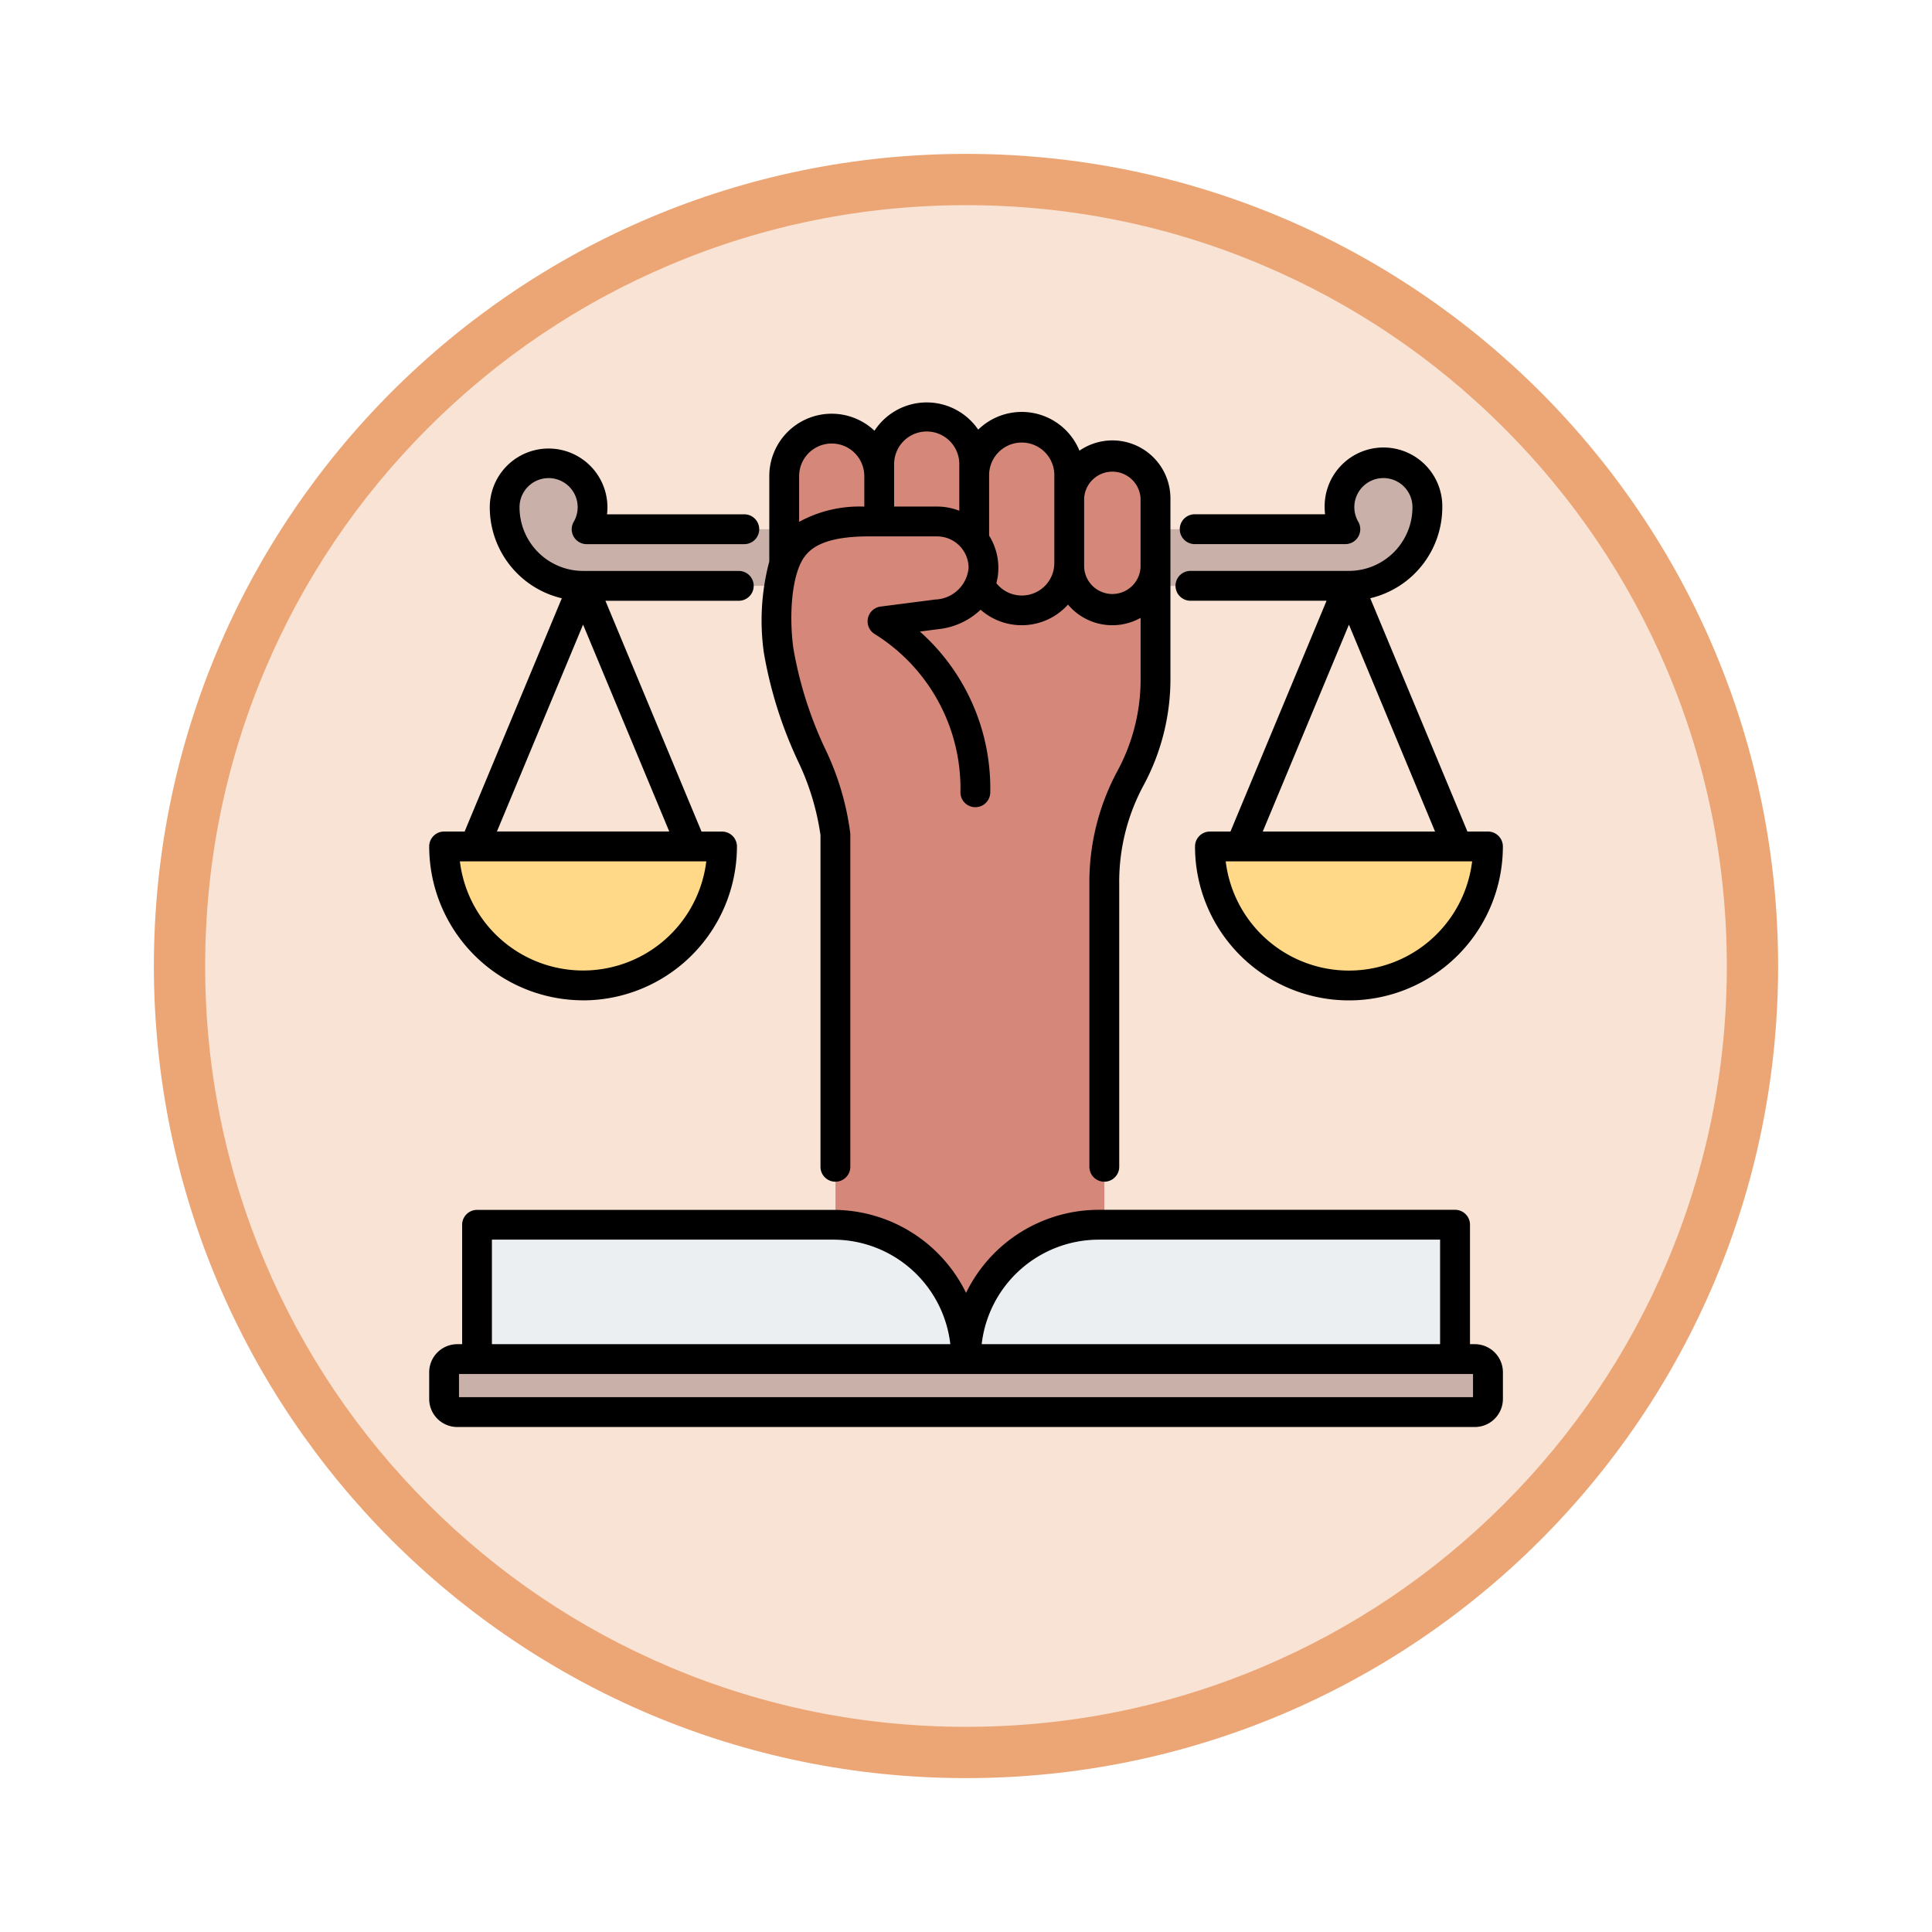 <svg xmlns="http://www.w3.org/2000/svg" xmlns:xlink="http://www.w3.org/1999/xlink" width="113" height="113" viewBox="0 0 113 113">
  <defs>
    <filter id="Trazado_982547" x="0" y="0" width="113" height="113" filterUnits="userSpaceOnUse">
      <feOffset dy="3" input="SourceAlpha"/>
      <feGaussianBlur stdDeviation="3" result="blur"/>
      <feFlood flood-opacity="0.161"/>
      <feComposite operator="in" in2="blur"/>
      <feComposite in="SourceGraphic"/>
    </filter>
  </defs>
  <g id="Grupo_1215811" data-name="Grupo 1215811" transform="translate(-270.999 -9474.914)">
    <g id="Grupo_1210956" data-name="Grupo 1210956" transform="translate(279.999 9480.914)">
      <g id="Grupo_1209935" data-name="Grupo 1209935">
        <g id="Grupo_1208705" data-name="Grupo 1208705">
          <g id="Grupo_1148633" data-name="Grupo 1148633">
            <g id="Grupo_1148525" data-name="Grupo 1148525">
              <g transform="matrix(1, 0, 0, 1, -9, -6)" filter="url(#Trazado_982547)">
                <g id="Trazado_982547-2" data-name="Trazado 982547" transform="translate(9 6)" fill="#f9e3d4">
                  <path d="M 47.5 93.5 C 41.289 93.5 35.265 92.284 29.595 89.886 C 24.118 87.569 19.198 84.252 14.973 80.027 C 10.748 75.802 7.431 70.882 5.114 65.405 C 2.716 59.735 1.5 53.711 1.5 47.5 C 1.5 41.289 2.716 35.265 5.114 29.595 C 7.431 24.118 10.748 19.198 14.973 14.973 C 19.198 10.748 24.118 7.431 29.595 5.114 C 35.265 2.716 41.289 1.5 47.5 1.5 C 53.711 1.5 59.735 2.716 65.405 5.114 C 70.882 7.431 75.802 10.748 80.027 14.973 C 84.252 19.198 87.569 24.118 89.886 29.595 C 92.284 35.265 93.5 41.289 93.5 47.5 C 93.5 53.711 92.284 59.735 89.886 65.405 C 87.569 70.882 84.252 75.802 80.027 80.027 C 75.802 84.252 70.882 87.569 65.405 89.886 C 59.735 92.284 53.711 93.5 47.5 93.5 Z" stroke="none"/>
                  <path d="M 47.5 3 C 41.491 3 35.664 4.176 30.18 6.496 C 24.881 8.737 20.122 11.946 16.034 16.034 C 11.946 20.122 8.737 24.881 6.496 30.18 C 4.176 35.664 3 41.491 3 47.5 C 3 53.509 4.176 59.336 6.496 64.82 C 8.737 70.119 11.946 74.878 16.034 78.966 C 20.122 83.054 24.881 86.263 30.18 88.504 C 35.664 90.824 41.491 92 47.5 92 C 53.509 92 59.336 90.824 64.82 88.504 C 70.119 86.263 74.878 83.054 78.966 78.966 C 83.054 74.878 86.263 70.119 88.504 64.82 C 90.824 59.336 92 53.509 92 47.5 C 92 41.491 90.824 35.664 88.504 30.18 C 86.263 24.881 83.054 20.122 78.966 16.034 C 74.878 11.946 70.119 8.737 64.82 6.496 C 59.336 4.176 53.509 3 47.5 3 M 47.5 0 C 73.734 0 95 21.266 95 47.5 C 95 73.734 73.734 95 47.5 95 C 21.266 95 0 73.734 0 47.5 C 0 21.266 21.266 0 47.5 0 Z" stroke="none" fill="#eca675"/>
                </g>
              </g>
            </g>
          </g>
        </g>
      </g>
    </g>
    <g id="carta-de-derechos" transform="translate(292.102 9482.933)">
      <g id="Grupo_1215810" data-name="Grupo 1215810" transform="translate(4.87 16.39)">
        <path id="Trazado_1161426" data-name="Trazado 1161426" d="M27.26,223.944a8.131,8.131,0,0,1-16.261,0H27.26Z" transform="translate(-10.999 -198.846)" fill="#ffd987" fill-rule="evenodd"/>
        <path id="Trazado_1161427" data-name="Trazado 1161427" d="M386.752,223.944a8.131,8.131,0,1,1-16.261,0Z" transform="translate(-325.699 -198.846)" fill="#ffd987" fill-rule="evenodd"/>
        <path id="Trazado_1161428" data-name="Trazado 1161428" d="M44,51.308a4.59,4.59,0,0,1-4.59-4.59A2.569,2.569,0,1,1,44.211,48H88.589a2.569,2.569,0,1,1,4.8-1.278,4.59,4.59,0,0,1-4.59,4.59Z" transform="translate(-35.874 -41.454)" fill="#c9b0a9" fill-rule="evenodd"/>
        <path id="Trazado_1161429" data-name="Trazado 1161429" d="M170.469,114.525l7.636,5.863,8.092-5.863v-21.9a12.772,12.772,0,0,1,1.559-6.26,12.175,12.175,0,0,0,1.437-5.9V74.071l-10.066.043a2.723,2.723,0,0,0-2.715-2.715h-4c-2.331,0-3.679.509-4.443,1.536-1.063,1.431-1.053,4.33-.82,6.015.6,4.375,3.142,7.671,3.323,10.758v24.816Z" transform="translate(-147.578 -65.308)" fill="#d5877a" fill-rule="evenodd"/>
        <path id="Trazado_1161430" data-name="Trazado 1161430" d="M218.046,22.516a2.786,2.786,0,0,1,2.778,2.778v5.175a2.778,2.778,0,1,1-5.556,0V25.294A2.786,2.786,0,0,1,218.046,22.516Z" transform="translate(-189.816 -22.516)" fill="#d5877a" fill-rule="evenodd"/>
        <path id="Trazado_1161431" data-name="Trazado 1161431" d="M173.451,27.814a2.786,2.786,0,0,1,2.778,2.778v5.175a2.778,2.778,0,1,1-5.556,0V30.592A2.786,2.786,0,0,1,173.451,27.814Z" transform="translate(-150.778 -27.154)" fill="#d5877a" fill-rule="evenodd"/>
        <path id="Trazado_1161432" data-name="Trazado 1161432" d="M262.64,26.976a2.786,2.786,0,0,1,2.778,2.778v5.175a2.778,2.778,0,1,1-5.556,0V29.754A2.786,2.786,0,0,1,262.64,26.976Z" transform="translate(-228.854 -26.42)" fill="#d5877a" fill-rule="evenodd"/>
        <path id="Trazado_1161433" data-name="Trazado 1161433" d="M306.981,40.355a2.532,2.532,0,0,1,2.525,2.525v4.015a2.525,2.525,0,1,1-5.049,0V42.88a2.532,2.532,0,0,1,2.525-2.525Z" transform="translate(-267.892 -38.132)" fill="#d5877a" fill-rule="evenodd"/>
        <path id="Trazado_1161434" data-name="Trazado 1161434" d="M26.444,401.514H47.286a7.775,7.775,0,0,1,7.76,7.76v.1h-28.6Z" transform="translate(-24.52 -354.291)" fill="#eceff1" fill-rule="evenodd"/>
        <path id="Trazado_1161435" data-name="Trazado 1161435" d="M284.6,401.514H263.759a7.775,7.775,0,0,0-7.76,7.76v.1h28.6v-7.858Z" transform="translate(-225.472 -354.291)" fill="#eceff1" fill-rule="evenodd"/>
      </g>
      <rect id="Rectángulo_420194" data-name="Rectángulo 420194" width="61.053" height="3.103" rx="1.551" transform="translate(4.87 71.47)" fill="#c9b0a9"/>
      <path id="Trazado_1161436" data-name="Trazado 1161436" d="M65.052,73.7H5.743V72.343H65.052ZM7.668,64.486h19.97A6.9,6.9,0,0,1,34.48,70.6H7.668Zm35.49,0H63.126V70.6H36.314a6.9,6.9,0,0,1,6.843-6.113Zm22,6.113h-.283V63.613A.872.872,0,0,0,64,62.741H43.157A8.643,8.643,0,0,0,35.4,67.6a8.642,8.642,0,0,0-7.76-4.855H6.8a.872.872,0,0,0-.873.872V70.6H5.64A1.644,1.644,0,0,0,4,72.24V73.8A1.643,1.643,0,0,0,5.64,75.445H65.154A1.644,1.644,0,0,0,66.8,73.8V72.24A1.644,1.644,0,0,0,65.154,70.6ZM20.207,42.361a7.259,7.259,0,0,1-14.412,0ZM13,28.513l5.041,12.1H7.962L13,28.513Zm0,21.978a9.013,9.013,0,0,0,9-9,.872.872,0,0,0-.872-.872h-1.2l-5.621-13.5h7.8a.872.872,0,1,0,0-1.745H13a3.721,3.721,0,0,1-3.716-3.718,1.7,1.7,0,1,1,3.169.844.872.872,0,0,0,.756,1.307h9.221a.872.872,0,0,0,0-1.745H14.4a3.383,3.383,0,0,0,.025-.406,3.441,3.441,0,0,0-6.882,0,5.47,5.47,0,0,0,4.214,5.317L6.072,40.616H4.87A.872.872,0,0,0,4,41.488a9.013,9.013,0,0,0,9,9ZM25.637,19.828a1.906,1.906,0,0,1,3.812,0v1.784a7.352,7.352,0,0,0-3.812.891V19.828Zm5.557,0v-.66a1.906,1.906,0,1,1,3.811,0v2.687a3.552,3.552,0,0,0-1.3-.246H31.194V19.828Zm5.556-.1a1.907,1.907,0,0,1,3.813,0V24.9a1.9,1.9,0,0,1-3.391,1.19,3.393,3.393,0,0,0,.118-.893,3.559,3.559,0,0,0-.541-1.889V19.724ZM42.307,24.9V21.138a1.652,1.652,0,0,1,3.3,0v4.015a1.652,1.652,0,0,1-3.3,0V24.9ZM25.506,36.36a24.723,24.723,0,0,1-1.933-6.208,13.471,13.471,0,0,1,.319-5.334v-4.99a3.648,3.648,0,0,1,6.152-2.654,3.646,3.646,0,0,1,6.067-.064,3.647,3.647,0,0,1,5.922,1.231,3.393,3.393,0,0,1,5.321,2.8V31.546a13.124,13.124,0,0,1-1.539,6.308,11.876,11.876,0,0,0-1.456,5.851V60.225a.872.872,0,0,1-1.745,0V43.705a13.711,13.711,0,0,1,1.661-6.669,11.262,11.262,0,0,0,1.334-5.49V28.119a3.39,3.39,0,0,1-4.247-.776,3.64,3.64,0,0,1-5.111.3,4.226,4.226,0,0,1-2.44,1.133L32.7,28.92a12.269,12.269,0,0,1,4.116,9.4.872.872,0,0,1-1.745,0,10.633,10.633,0,0,0-5.042-9.272.872.872,0,0,1,.374-1.59l3.191-.411a2.034,2.034,0,0,0,1.955-1.85A1.845,1.845,0,0,0,33.7,23.354h-4c-2.566,0-3.365.676-3.743,1.184-.775,1.043-.916,3.494-.655,5.376a22.952,22.952,0,0,0,1.814,5.775,16.088,16.088,0,0,1,1.515,5.052c0,.017,0,.034,0,.051V60.225a.872.872,0,0,1-1.745,0V40.818a14.859,14.859,0,0,0-1.383-4.457Zm37.326,4.256H52.754l5.04-12.1ZM65,42.361a7.259,7.259,0,0,1-14.413,0H65ZM57.794,25.372h-9.27a.872.872,0,1,0,0,1.745h7.962l-5.621,13.5h-1.2a.873.873,0,0,0-.873.872,9,9,0,1,0,18.006,0,.872.872,0,0,0-.873-.872h-1.2L59.041,26.971a5.47,5.47,0,0,0,4.214-5.317,3.441,3.441,0,1,0-6.881,0,3.356,3.356,0,0,0,.025.406H48.773a.872.872,0,0,0,0,1.745h8.812a.872.872,0,0,0,.756-1.307,1.7,1.7,0,1,1,3.169-.844,3.721,3.721,0,0,1-3.717,3.718Z" transform="translate(0)" fill-rule="evenodd"/>
    </g>
  </g>
</svg>
